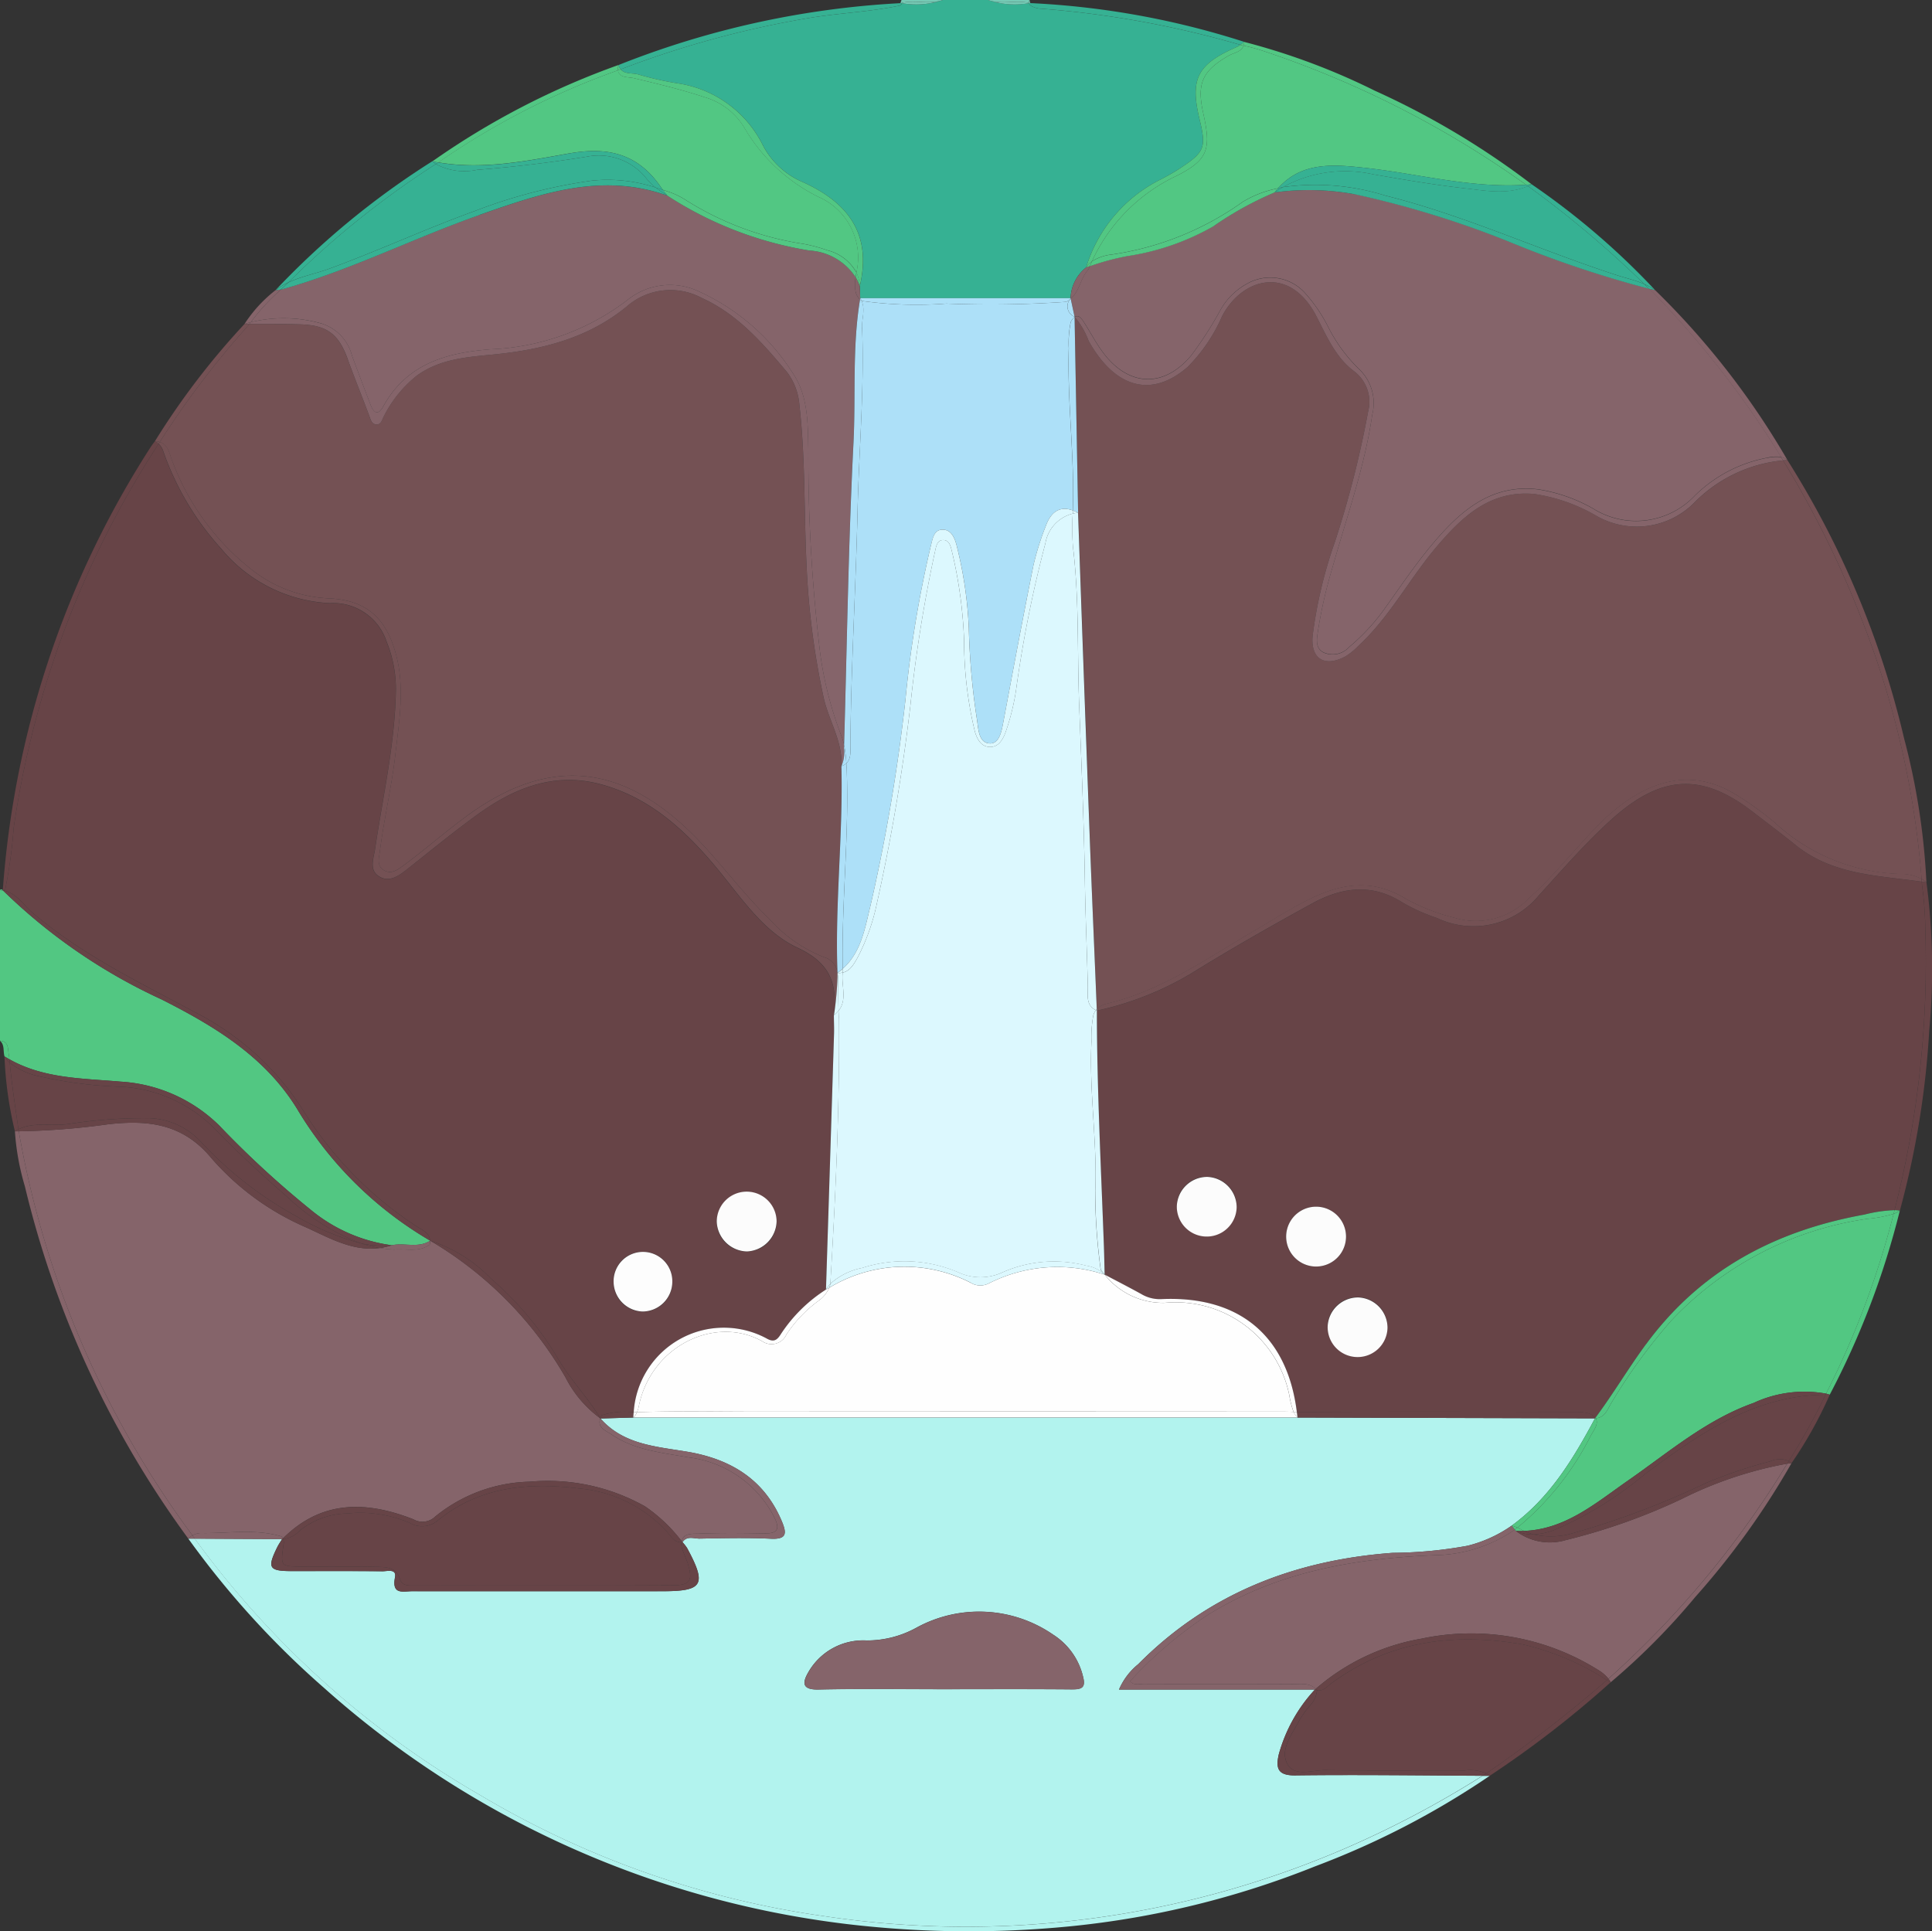 <svg id="Grupo_562318" data-name="Grupo 562318" xmlns="http://www.w3.org/2000/svg" xmlns:xlink="http://www.w3.org/1999/xlink" width="139.035" height="139" viewBox="0 0 139.035 139">
  <rect x="0" y="0" width="139.035" height="139" fill="#333333" stroke="none"/>
  <defs>
    <clipPath id="clip-path">
      <rect id="Rectángulo_41218" data-name="Rectángulo 41218" width="139.035" height="139" fill="none"/>
    </clipPath>
  </defs>
  <g id="Grupo_562319" data-name="Grupo 562319" transform="translate(0)" clip-path="url(#clip-path)">
    <path id="Trazado_194543" data-name="Trazado 194543" d="M151.6.227a.315.315,0,0,1-.115.167c-2.241.48-4.539.544-6.8.941A70.172,70.172,0,0,0,131.546,4.92c-.063.021-.125.046-.188.068.318.383.9.243,1.313.383a22.931,22.931,0,0,0,2.881.641,8.182,8.182,0,0,1,6.047,4.447,5.747,5.747,0,0,0,2.811,2.621c3.325,1.484,5.048,3.761,4.157,7.529q.016.426.032.852h15.139a2.928,2.928,0,0,1,1.115-2.209h0a10.517,10.517,0,0,1,5.427-6.365c.475-.25.945-.516,1.393-.812,1.708-1.129,1.833-1.465,1.354-3.449-.715-2.953-.185-3.991,2.66-5.238a1.437,1.437,0,0,0,.264-.159,70.506,70.506,0,0,0-14.314-2.6A1.606,1.606,0,0,1,160.863.4a.321.321,0,0,1-.123-.175A5.9,5.9,0,0,1,157.8,0h-3.257A5.893,5.893,0,0,1,151.6.227" transform="translate(-86.694)" fill="#36b193"/>
    <path id="Trazado_194544" data-name="Trazado 194544" d="M217.9.838a1.61,1.61,0,0,0,.772.225,70.458,70.458,0,0,1,14.314,2.6c.1-.07.189-.145.287-.211a59.252,59.252,0,0,0-15.4-2.793c-.032,0-.065,0-.1,0a.319.319,0,0,0,.123.175" transform="translate(-143.726 -0.436)" fill="#36b193"/>
    <path id="Trazado_194545" data-name="Trazado 194545" d="M131.236,5.356a70.173,70.173,0,0,1,13.137-3.585c2.258-.4,4.556-.46,6.8-.941a.316.316,0,0,0,.115-.167c-.033,0-.065,0-.1,0a63.974,63.974,0,0,0-20.3,4.456.848.848,0,0,0,.16.308c.063-.022.125-.046.188-.068" transform="translate(-86.384 -0.436)" fill="#36b193"/>
    <path id="Trazado_194546" data-name="Trazado 194546" d="M.648,200.281c.008.091.019.182.028.273,2.477,1.4,5.275,1.371,7.995,1.609a11.054,11.054,0,0,1,7.109,3.161,69.175,69.175,0,0,0,6.555,6.041,11.561,11.561,0,0,0,5.855,2.575c.909-.2,1.894.231,2.762-.325,0,0,0-.007,0-.011a26.984,26.984,0,0,1-9.443-9.268c-2.308-3.9-6.005-6.13-9.9-8.1A40.546,40.546,0,0,1,.221,188.41.285.285,0,0,1,0,188.361v10.855c.691.068.54.644.648,1.065" transform="translate(0 -124.315)" fill="#52c782"/>
    <path id="Trazado_194547" data-name="Trazado 194547" d="M.324,221.419h0c.116.073.234.139.352.206-.008-.091-.02-.182-.028-.273-.108-.421.043-1-.648-1.065.351.308.213.755.324,1.132" transform="translate(0 -145.385)" fill="#52c782"/>
    <path id="Trazado_194548" data-name="Trazado 194548" d="M.221,188.343.2,188.324h0a.131.131,0,0,0-.2-.029.284.284,0,0,0,.221.048" transform="translate(0 -124.248)" fill="#52c782"/>
    <path id="Trazado_194549" data-name="Trazado 194549" d="M193.74,0h-2.985a.313.313,0,0,1,.047.2c.969-.214,1.98.141,2.938-.2" transform="translate(-125.895)" fill="#75cab5"/>
    <path id="Trazado_194550" data-name="Trazado 194550" d="M190.692.206a.312.312,0,0,0-.047-.2q-.023.113-.057.224c.034-.009.069-.012.1-.02" transform="translate(-125.785 -0.001)" fill="#75cab5"/>
    <path id="Trazado_194551" data-name="Trazado 194551" d="M190.882.206a.167.167,0,0,1-.006.022A5.893,5.893,0,0,0,193.82,0c-.959.346-1.97-.01-2.938.2" transform="translate(-125.975 -0.001)" fill="#75cab5"/>
    <path id="Trazado_194552" data-name="Trazado 194552" d="M190.686.625c0-.007,0-.015.006-.022-.035.007-.069.01-.1.019h0c.033,0,.065,0,.1,0" transform="translate(-125.785 -0.398)" fill="#75cab5"/>
    <path id="Trazado_194553" data-name="Trazado 194553" d="M212.054.205A.322.322,0,0,1,212.1,0h-2.985c.96.346,1.971-.01,2.941.205" transform="translate(-138.011)" fill="#75cab5"/>
    <path id="Trazado_194554" data-name="Trazado 194554" d="M217.858.225Q217.824.115,217.8,0a.321.321,0,0,0-.044.205c.034.007.068.011.1.019" transform="translate(-143.713 -0.001)" fill="#75cab5"/>
    <path id="Trazado_194555" data-name="Trazado 194555" d="M212.058.227c0-.007,0-.014,0-.022-.969-.215-1.981.141-2.941-.205a5.891,5.891,0,0,0,2.945.227" transform="translate(-138.011)" fill="#75cab5"/>
    <path id="Trazado_194556" data-name="Trazado 194556" d="M217.766.626c.033,0,.065,0,.1,0-.034-.009-.068-.012-.1-.019a.217.217,0,0,0,0,.022" transform="translate(-143.719 -0.399)" fill="#75cab5"/>
    <path id="Trazado_194557" data-name="Trazado 194557" d="M120.459,325.809c-1.277.016-1.455-.476-1.222-1.514a11.234,11.234,0,0,1,2.6-4.665h-14.1a4.772,4.772,0,0,1,1.383-1.827c5.044-5.088,11.262-7.495,18.313-8.013a30.93,30.93,0,0,0,5.382-.509,9.561,9.561,0,0,0,3.184-1.45h0c2.739-2,4.433-4.807,5.993-7.72l-21.412-.059h-47.8l-2.361.069c1.668,1.887,4,2.012,6.252,2.392,3.106.524,5.547,1.983,6.812,5.033.354.855.335,1.283-.8,1.228-1.706-.081-3.418-.038-5.127-.009-.413.007-.909-.226-1.233.258a3.071,3.071,0,0,1,.33.421c1.426,2.637,1.156,3.108-1.775,3.108q-9,0-17.992,0c-.661,0-1.5.293-1.253-1,.125-.642-.553-.432-.9-.436-2.164-.022-4.329-.011-6.493-.012-1.687,0-1.822-.215-1.081-1.723.1-.2.229-.386.345-.579l-6.286-.034a66.229,66.229,0,0,0,20.535,18.454,66.452,66.452,0,0,0,24.77,8.717,68.83,68.83,0,0,0,37.4-4.841,71.985,71.985,0,0,0,9.972-5.264c-4.482-.023-8.965-.084-13.446-.029m-16.068-6.19c-3.112-.028-6.225-.012-9.337-.012-2.977,0-5.955-.045-8.931.022-1.226.028-1.161-.513-.723-1.263a4.549,4.549,0,0,1,4.192-2.267,7.37,7.37,0,0,0,3.541-.9,9.389,9.389,0,0,1,9.881.485,4.918,4.918,0,0,1,2.142,3.01c.2.758-.042.929-.764.922" transform="translate(-27.21 -198.028)" fill="#b2f3ee"/>
    <path id="Trazado_194558" data-name="Trazado 194558" d="M133,342.758a71.988,71.988,0,0,1-9.972,5.264,68.829,68.829,0,0,1-37.4,4.84,66.456,66.456,0,0,1-24.77-8.717,66.236,66.236,0,0,1-20.535-18.454l-.468,0a63.574,63.574,0,0,0,9.8,10.77,68.816,68.816,0,0,0,37.528,16.96,74.245,74.245,0,0,0,16.165.167,64.44,64.44,0,0,0,17.6-4.315,59.464,59.464,0,0,0,12.559-6.511l-.506,0" transform="translate(-26.303 -214.949)" fill="#b2f3ee"/>
    <path id="Trazado_194559" data-name="Trazado 194559" d="M279.332,167.944c-3.646-2.808-6.565-2.667-10.142.556-1.868,1.683-3.529,3.6-5.227,5.465a6.1,6.1,0,0,1-7.33,1.64,13.6,13.6,0,0,1-2.46-1.1c-2.209-1.427-4.4-1.122-6.524.045-2.957,1.623-5.894,3.291-8.76,5.069a22.525,22.525,0,0,1-6.747,2.65c.006,5.663.3,11.317.507,16.974.024.671.035,1.342.052,2.013l.016.017c.87.46,1.746.909,2.607,1.384a2.6,2.6,0,0,0,1.412.376c5.639-.272,9.117,2.625,9.8,8.134,6.716-.064,13.433-.03,20.15-.017a3.49,3.49,0,0,1,.8.09,1.111,1.111,0,0,1,.53.337c1.285-1.716,2.372-3.565,3.645-5.3,3.937-5.353,9.33-8.186,15.727-9.338a10.121,10.121,0,0,1,2.159-.316c.026-.109.056-.216.081-.325a71.837,71.837,0,0,0,2.131-19.924,23.488,23.488,0,0,0-.23-3.089c-.006-.1-.016-.2-.022-.3-3.154-.448-6.424-.478-9.091-2.648-1.009-.821-2.055-1.6-3.086-2.393m-39.315,30.577a2.219,2.219,0,0,1-2.119-2.184,2.153,2.153,0,0,1,4.306.069,2.219,2.219,0,0,1-2.187,2.115m5.751.024a2.153,2.153,0,0,1,4.307-.029,2.153,2.153,0,0,1-4.307.029m5.082,8.65a2.226,2.226,0,0,1-2.1-2.208,2.154,2.154,0,0,1,4.307.114,2.223,2.223,0,0,1-2.21,2.094" transform="translate(-153.209 -109.526)" fill="#674447"/>
    <path id="Trazado_194560" data-name="Trazado 194560" d="M402.963,186.936a23.546,23.546,0,0,1,.23,3.089,71.838,71.838,0,0,1-2.131,19.924c-.025.109-.055.216-.081.325a3.086,3.086,0,0,1,.38.035h0a62.91,62.91,0,0,0,2.116-12.976,47.64,47.64,0,0,0-.2-10.649c-.111-.017-.223-.032-.335-.048.007.1.016.2.022.3" transform="translate(-264.64 -123.176)" fill="#674447"/>
    <path id="Trazado_194561" data-name="Trazado 194561" d="M295.932,299.286h0l.026-.036a1.109,1.109,0,0,0-.53-.337,3.492,3.492,0,0,0-.8-.09c-6.717-.013-13.434-.046-20.15.017.016.129.032.256.045.388l21.412.059" transform="translate(-181.148 -197.204)" fill="#674447"/>
    <path id="Trazado_194562" data-name="Trazado 194562" d="M264.934,76.5a12.422,12.422,0,0,0-4.431-1.544c-3.141-.272-5.13,1.594-6.954,3.726-1.985,2.32-3.4,5.089-5.671,7.189a4.985,4.985,0,0,1-.935.767c-1.479.807-2.512.215-2.383-1.432a32.681,32.681,0,0,1,1.608-6.8,71.963,71.963,0,0,0,2.392-9.39,2.751,2.751,0,0,0-1.008-2.889c-1.356-1.013-1.992-2.564-2.728-3.983-1.924-3.705-5.334-2.732-6.767.006a11.972,11.972,0,0,1-2.484,3.667c-2.6,2.259-5.22,1.526-7.126-1.872a5.787,5.787,0,0,0-1-1.722l-.013.01.254,14.09h0q.422,11.77.847,23.54c.151,4.062.329,8.122.5,12.183a1.381,1.381,0,0,1,.725-.4c4.008-.941,7.3-3.325,10.768-5.342,1.329-.772,2.618-1.611,4.01-2.276,2.257-1.078,4.465-1.327,6.72.066a14.762,14.762,0,0,0,3.529,1.377,5.292,5.292,0,0,0,5.356-1.421c1.83-1.626,3.312-3.584,5.041-5.308a14,14,0,0,1,1.958-1.671c2.629-1.8,5.316-2.15,8.1-.332a21.725,21.725,0,0,1,2.628,1.918,13.844,13.844,0,0,0,8.975,3.654,3.256,3.256,0,0,1,1.546.358,64.689,64.689,0,0,0-4.311-18.679,71.22,71.22,0,0,0-5.483-11.156c-.057-.1-.118-.191-.176-.288a10.319,10.319,0,0,0-6.3,2.951,5.83,5.83,0,0,1-7.183,1.007" transform="translate(-150.102 -39.406)" fill="#745154"/>
    <path id="Trazado_194563" data-name="Trazado 194563" d="M377.553,97.683a71.25,71.25,0,0,1,5.483,11.156,64.7,64.7,0,0,1,4.31,18.679,1.945,1.945,0,0,1,.35.254,49.714,49.714,0,0,0-1.609-10.37,65.4,65.4,0,0,0-8.4-20.029c-.106,0-.21.014-.315.021.057.1.119.191.176.288" transform="translate(-249.062 -64.265)" fill="#745154"/>
    <path id="Trazado_194564" data-name="Trazado 194564" d="M280.963,168.172a21.7,21.7,0,0,0-2.628-1.918c-2.786-1.818-5.472-1.468-8.1.332a14.008,14.008,0,0,0-1.958,1.671c-1.729,1.723-3.211,3.681-5.041,5.308a5.292,5.292,0,0,1-5.356,1.421,14.773,14.773,0,0,1-3.529-1.377c-2.255-1.393-4.462-1.143-6.72-.066-1.392.664-2.681,1.5-4.01,2.276-3.471,2.017-6.761,4.4-10.768,5.342a1.385,1.385,0,0,0-.725.4c0,.036,0,.072,0,.109a22.529,22.529,0,0,0,6.747-2.65c2.866-1.778,5.8-3.446,8.76-5.069,2.126-1.167,4.314-1.471,6.524-.045a13.6,13.6,0,0,0,2.46,1.1,6.1,6.1,0,0,0,7.33-1.639c1.7-1.863,3.36-3.782,5.227-5.465,3.577-3.223,6.5-3.364,10.142-.556,1.031.794,2.076,1.571,3.086,2.393,2.667,2.17,5.937,2.2,9.091,2.648,0-.069-.011-.138-.016-.206a3.254,3.254,0,0,0-1.546-.358,13.845,13.845,0,0,1-8.975-3.654" transform="translate(-153.2 -108.931)" fill="#745154"/>
    <path id="Trazado_194565" data-name="Trazado 194565" d="M406.713,186.234c.112.016.223.031.335.048a1.963,1.963,0,0,0-.35-.254c.005.069.011.137.016.206" transform="translate(-268.413 -122.775)" fill="#745154"/>
    <path id="Trazado_194566" data-name="Trazado 194566" d="M31.015,246.782a8.935,8.935,0,0,1-1.054-.114c-1.928.265-3.611-.711-5.3-1.482a18.977,18.977,0,0,1-6.825-4.989c-2.074-2.513-4.619-2.753-7.422-2.435a52.538,52.538,0,0,1-6.436.506,68.474,68.474,0,0,0,12.5,29.087,1.292,1.292,0,0,1,.667-.171c1.908.033,3.832-.323,5.717.236a.442.442,0,0,1,.131.146c2.778-2.774,6-2.7,9.387-1.372A1.311,1.311,0,0,0,33.942,266a11.116,11.116,0,0,1,6.8-2.512,14.292,14.292,0,0,1,8.294,1.769,11.321,11.321,0,0,1,2.648,2.515c.145-.606.761-.527,1.239-.546,1.576-.061,3.155-.044,4.732-.015.966.018,1.088-.368.7-1.146a7.992,7.992,0,0,0-6.17-4.327c-1.907-.341-3.863-.511-5.526-1.635-.414-.28-1.084-.5-.831-1.174a8.327,8.327,0,0,1-2.5-2.938,27.113,27.113,0,0,0-9.74-9.85h0l-.008,0a1.082,1.082,0,0,1-.025.279c-.783.579-1.687.281-2.539.358" transform="translate(-2.627 -156.846)" fill="#85646a"/>
    <path id="Trazado_194567" data-name="Trazado 194567" d="M3.436,239.464c-.094,0-.187,0-.28,0a17.876,17.876,0,0,0,.715,3.951,70.618,70.618,0,0,0,11.763,25.367,1.2,1.2,0,0,1,.3-.23,68.474,68.474,0,0,1-12.5-29.087" transform="translate(-2.083 -158.041)" fill="#85646a"/>
    <path id="Trazado_194568" data-name="Trazado 194568" d="M81.443,263.269c.852-.077,1.756.221,2.539-.358a1.082,1.082,0,0,0,.025-.279c-.867.556-1.852.122-2.762.325a4.878,4.878,0,0,1-.856.2,8.945,8.945,0,0,0,1.054.114" transform="translate(-53.055 -173.332)" fill="#85646a"/>
    <path id="Trazado_194569" data-name="Trazado 194569" d="M132.863,309.139c.324-.485.821-.252,1.234-.258,1.709-.029,3.421-.072,5.127.009,1.134.054,1.153-.374.8-1.228-1.265-3.051-3.706-4.509-6.812-5.033-2.252-.38-4.584-.505-6.252-2.392l-.013-.009c-.253.672.417.894.831,1.174,1.663,1.124,3.619,1.294,5.526,1.635a7.992,7.992,0,0,1,6.17,4.327c.39.779.268,1.164-.7,1.146-1.577-.029-3.156-.046-4.732.015-.479.019-1.095-.06-1.239.546Z" transform="translate(-83.745 -198.144)" fill="#85646a"/>
    <path id="Trazado_194570" data-name="Trazado 194570" d="M47.245,324.732a.438.438,0,0,0-.131-.146c-1.885-.559-3.81-.2-5.717-.236a1.293,1.293,0,0,0-.667.171l.032.045c.045.064.092.125.138.188l6.286.034c.019-.02.039-.036.059-.056" transform="translate(-26.881 -214.012)" fill="#85646a"/>
    <path id="Trazado_194571" data-name="Trazado 194571" d="M40.322,325.244c-.045-.063-.093-.125-.138-.188l-.032-.045a1.2,1.2,0,0,0-.3.23h0l.468,0" transform="translate(-26.303 -214.501)" fill="#85646a"/>
    <path id="Trazado_194572" data-name="Trazado 194572" d="M247.033,40.535a18.374,18.374,0,0,0-5.747-.128,24.412,24.412,0,0,0-4.355,2.4,17.809,17.809,0,0,1-6.223,2.172,18.185,18.185,0,0,0-2.713.728c-.033.079-.069.156-.1.236-.572.605-.637,1.558-1.278,2.118l.278,1.287.013.013c.3-.212.545.206.734.5.459.724.852,1.486,1.381,2.168,1.84,2.374,4.341,2.419,6.268.1a26.561,26.561,0,0,0,2.054-3.185,4.884,4.884,0,0,1,1.98-1.984,3.369,3.369,0,0,1,4.187.72,11.025,11.025,0,0,1,1.663,2.463,11.373,11.373,0,0,0,2.247,3.028,3.38,3.38,0,0,1,.891,3.243c-.546,3.777-1.84,7.354-2.864,11a34.181,34.181,0,0,0-1.029,4.486c-.079.563-.254,1.254.37,1.6a1.6,1.6,0,0,0,1.87-.385,14.973,14.973,0,0,0,2.487-2.668c1.232-1.728,2.419-3.5,3.81-5.1,1.923-2.219,4.107-3.97,7.33-3.571a11.6,11.6,0,0,1,3.942,1.39,5.818,5.818,0,0,0,7.318-.96,10.067,10.067,0,0,1,5.22-2.711,2.686,2.686,0,0,1,.971-.052,68.063,68.063,0,0,0-9.191-11.817c-.1-.1-.2-.2-.306-.3a77.975,77.975,0,0,1-10.154-3.418,69.523,69.523,0,0,0-11.051-3.39" transform="translate(-149.562 -26.558)" fill="#85646a"/>
    <path id="Trazado_194573" data-name="Trazado 194573" d="M349.335,61.425a68.08,68.08,0,0,1,9.191,11.817,1.077,1.077,0,0,1,.456.209,56.927,56.927,0,0,0-9.52-12.228c-.146-.028-.289-.066-.434-.1.1.1.2.2.306.3" transform="translate(-230.353 -40.342)" fill="#85646a"/>
    <path id="Trazado_194574" data-name="Trazado 194574" d="M226.6,58.683c.642-.559.707-1.512,1.279-2.118.032-.08.067-.157.1-.236-.091.034-.183.063-.274.1h0a2.929,2.929,0,0,0-1.115,2.209l.01.045" transform="translate(-149.543 -37.177)" fill="#85646a"/>
    <path id="Trazado_194575" data-name="Trazado 194575" d="M277.329,71.737a10.067,10.067,0,0,0-5.22,2.711,5.818,5.818,0,0,1-7.318.96,11.6,11.6,0,0,0-3.943-1.39c-3.224-.4-5.407,1.352-7.33,3.571-1.391,1.6-2.577,3.372-3.81,5.1a14.973,14.973,0,0,1-2.487,2.668,1.6,1.6,0,0,1-1.87.385c-.624-.35-.448-1.041-.37-1.6a34.115,34.115,0,0,1,1.029-4.487c1.023-3.649,2.317-7.227,2.864-11a3.38,3.38,0,0,0-.891-3.243,11.367,11.367,0,0,1-2.246-3.028,11.025,11.025,0,0,0-1.663-2.463,3.369,3.369,0,0,0-4.187-.72,4.882,4.882,0,0,0-1.98,1.984,26.561,26.561,0,0,1-2.054,3.185c-1.927,2.321-4.428,2.276-6.268-.1-.529-.682-.922-1.445-1.381-2.168-.189-.3-.431-.717-.734-.5a5.8,5.8,0,0,1,1,1.723c1.905,3.4,4.524,4.132,7.126,1.872a11.972,11.972,0,0,0,2.484-3.667c1.432-2.738,4.843-3.711,6.767-.006.736,1.418,1.372,2.97,2.728,3.983a2.751,2.751,0,0,1,1.008,2.89,71.991,71.991,0,0,1-2.392,9.39,32.654,32.654,0,0,0-1.608,6.8c-.13,1.647.9,2.239,2.383,1.432a4.962,4.962,0,0,0,.935-.767c2.266-2.1,3.686-4.869,5.671-7.189,1.824-2.132,3.813-4,6.954-3.726a12.422,12.422,0,0,1,4.431,1.544,5.829,5.829,0,0,0,7.183-1.007,10.319,10.319,0,0,1,6.3-2.951c-.046-.078-.095-.153-.141-.231a2.694,2.694,0,0,0-.971.052" transform="translate(-150.126 -38.785)" fill="#85646a"/>
    <path id="Trazado_194576" data-name="Trazado 194576" d="M377.1,96.989c.1-.008.209-.017.315-.021a1.077,1.077,0,0,0-.456-.209c.047.077.095.153.141.231" transform="translate(-248.787 -63.859)" fill="#85646a"/>
    <path id="Trazado_194577" data-name="Trazado 194577" d="M270.5,315.33a4.027,4.027,0,0,1-3.561-.668l-.079-.1c-.061.045-.12.09-.182.134a10.406,10.406,0,0,1-5.482,1.71c-5.792.227-11.394,1.164-16.448,4.311a29.605,29.605,0,0,0-5.58,4.765c.289.329.662.189.978.19,3.569.011,7.139,0,10.708.015.576,0,1.2-.118,1.683.34a15.628,15.628,0,0,1,7.611-3.612,17.206,17.206,0,0,1,12.657,2.219,2.857,2.857,0,0,1,.795.664,68.321,68.321,0,0,0,12.861-15.478,28.168,28.168,0,0,0-7.592,2.542,43.868,43.868,0,0,1-8.369,2.966" transform="translate(-157.85 -204.477)" fill="#85646a"/>
    <path id="Trazado_194578" data-name="Trazado 194578" d="M340.436,325.228a1.406,1.406,0,0,1,.156.256,48.882,48.882,0,0,0,6.085-6.135,56.608,56.608,0,0,0,6.931-9.636h0c-.1.01-.207.024-.31.037a68.331,68.331,0,0,1-12.861,15.478" transform="translate(-224.682 -204.405)" fill="#85646a"/>
    <path id="Trazado_194579" data-name="Trazado 194579" d="M265.1,322.931h0a9.565,9.565,0,0,1-3.184,1.45,30.973,30.973,0,0,1-5.382.509c-7.051.518-13.269,2.925-18.313,8.013a4.779,4.779,0,0,0-1.382,1.827h14.1c.02-.017.041-.033.062-.05-.479-.458-1.107-.337-1.683-.34-3.569-.018-7.139,0-10.708-.016-.315,0-.689.139-.977-.19a29.581,29.581,0,0,1,5.58-4.765c5.053-3.148,10.655-4.084,16.447-4.311a10.408,10.408,0,0,0,5.482-1.71c.062-.044.121-.09.182-.134l-.226-.283h0" transform="translate(-156.305 -213.129)" fill="#85646a"/>
    <path id="Trazado_194580" data-name="Trazado 194580" d="M332.233,264.633a40.423,40.423,0,0,0-4.289,5.89c-.288.457-.451,1.086-1.149,1.133.249.38-.127.853-.343,1.238a20.526,20.526,0,0,1-5.282,6.632,1.393,1.393,0,0,1,.17.085c.1.058.2.105.307.153,2.986-.115,5.177-2.024,7.482-3.628,2.911-2.025,5.626-4.373,9.027-5.58a8.687,8.687,0,0,1,5.225-.673l.027-.058a63.1,63.1,0,0,0,4.832-12.879,9.158,9.158,0,0,1-1.881.354,24.074,24.074,0,0,0-14.126,7.333" transform="translate(-211.966 -169.58)" fill="#52c782"/>
    <path id="Trazado_194581" data-name="Trazado 194581" d="M386.521,269.372c-.008.02-.018.039-.027.059.087.023.174.046.261.074h0a58.778,58.778,0,0,0,5.043-13.245,2.263,2.263,0,0,1-.448.234,63.085,63.085,0,0,1-4.832,12.879" transform="translate(-255.079 -169.126)" fill="#52c782"/>
    <path id="Trazado_194582" data-name="Trazado 194582" d="M325.947,300.214c-1.561,2.913-3.255,5.722-5.994,7.72.139.045.28.086.414.144a20.523,20.523,0,0,0,5.282-6.632c.216-.385.592-.858.343-1.238-.016,0-.029.006-.045.007Z" transform="translate(-211.163 -198.131)" fill="#52c782"/>
    <path id="Trazado_194583" data-name="Trazado 194583" d="M341.3,265.8c-1.273,1.73-2.36,3.579-3.645,5.3.007.01.013.02.019.03.7-.047.861-.676,1.149-1.133a40.372,40.372,0,0,1,4.289-5.89,24.071,24.071,0,0,1,14.126-7.333,9.109,9.109,0,0,0,1.881-.354c.022-.09.046-.179.067-.269a10.1,10.1,0,0,0-2.159.316c-6.4,1.152-11.79,3.985-15.727,9.338" transform="translate(-222.847 -169.052)" fill="#52c782"/>
    <path id="Trazado_194584" data-name="Trazado 194584" d="M400.85,256.153c-.021.09-.045.18-.067.269a2.265,2.265,0,0,0,.447-.234h0a3.089,3.089,0,0,0-.38-.035" transform="translate(-264.509 -169.056)" fill="#52c782"/>
    <path id="Trazado_194585" data-name="Trazado 194585" d="M337.58,300.155h0c.017,0,.029-.005.045-.006-.007-.01-.012-.02-.019-.03l-.026.036" transform="translate(-222.797 -198.073)" fill="#52c782"/>
    <path id="Trazado_194586" data-name="Trazado 194586" d="M320.695,323.593c.2.008.394.007.587,0-.1-.048-.205-.095-.307-.153a1.391,1.391,0,0,0-.17-.085c-.062.047-.125.093-.188.139l.079.1" transform="translate(-211.601 -213.409)" fill="#52c782"/>
    <path id="Trazado_194587" data-name="Trazado 194587" d="M319.952,322.931l.225.283c.063-.046.126-.092.189-.139-.134-.057-.275-.1-.414-.144h0" transform="translate(-211.162 -213.129)" fill="#52c782"/>
    <path id="Trazado_194588" data-name="Trazado 194588" d="M240.95,10.385c-1.894,1.091-2.3,1.99-1.826,4.133.577,2.586.374,3.358-1.932,4.52a12.61,12.61,0,0,0-6.073,6.138,3.41,3.41,0,0,1,1.441-.488,21.5,21.5,0,0,0,9.409-3.79,7.672,7.672,0,0,1,2.372-.938c.057-.015.115-.025.172-.039,1.7-1.912,3.978-1.716,6.254-1.465,3.862.425,7.659,1.485,11.589,1.217A71.127,71.127,0,0,0,243.285,9.99a12.859,12.859,0,0,0-1.258-.33c-.163.465-.708.511-1.078.725" transform="translate(-152.535 -6.375)" fill="#52c783"/>
    <path id="Trazado_194589" data-name="Trazado 194589" d="M264.457,9.472a71.125,71.125,0,0,1,19.072,9.682c.136-.009.272-.016.408-.029a57.987,57.987,0,0,0-11.29-6.739,48.22,48.22,0,0,0-9.4-3.512.877.877,0,0,1-.05.267,12.951,12.951,0,0,1,1.257.33" transform="translate(-173.707 -5.857)" fill="#52c783"/>
    <path id="Trazado_194590" data-name="Trazado 194590" d="M230.292,25.068a12.608,12.608,0,0,1,6.073-6.138c2.306-1.163,2.509-1.934,1.932-4.52-.478-2.143-.068-3.041,1.825-4.133.371-.214.914-.259,1.078-.725l-.187-.043-.049-.013a1.453,1.453,0,0,1-.264.158c-2.845,1.248-3.375,2.285-2.66,5.238.48,1.984.354,2.32-1.353,3.449-.448.3-.918.562-1.393.812a10.518,10.518,0,0,0-5.427,6.365,1.628,1.628,0,0,1,.426-.452" transform="translate(-151.707 -6.267)" fill="#52c783"/>
    <path id="Trazado_194591" data-name="Trazado 194591" d="M262.553,9.1l.187.043a.877.877,0,0,0,.05-.267c-.1.066-.191.142-.287.211l.049.013" transform="translate(-173.248 -5.857)" fill="#52c783"/>
    <path id="Trazado_194592" data-name="Trazado 194592" d="M239.609,42.546a24.376,24.376,0,0,1,4.355-2.4c.083-.108.169-.206.256-.3-.057.013-.115.024-.172.038a7.68,7.68,0,0,0-2.372.938,21.5,21.5,0,0,1-9.409,3.79,3.416,3.416,0,0,0-1.442.488c-.053.116-.1.235-.152.353a18.154,18.154,0,0,1,2.713-.728,17.8,17.8,0,0,0,6.224-2.172" transform="translate(-152.239 -26.293)" fill="#52c783"/>
    <path id="Trazado_194593" data-name="Trazado 194593" d="M230.141,55.645c.05-.118.1-.237.152-.353a1.632,1.632,0,0,0-.426.452h0c.09-.036.183-.065.274-.1" transform="translate(-151.708 -36.492)" fill="#52c783"/>
    <path id="Trazado_194594" data-name="Trazado 194594" d="M275.284,350.186c-.308.227-.583.588-1.025.489a1.9,1.9,0,0,1-.571,1.179,7.851,7.851,0,0,0-.7.992c-.516.991-1.415,2.074-.873,3.125.5.977,1.812.445,2.757.459,3.337.051,6.675.012,10.012.027a2.959,2.959,0,0,1,1.56.206,97.131,97.131,0,0,0,8.676-6.711,19.042,19.042,0,0,0-5.993-2.558c-4.98-.885-9.658-.287-13.839,2.791" transform="translate(-179.478 -229.029)" fill="#674447"/>
    <path id="Trazado_194595" data-name="Trazado 194595" d="M314.58,362.354a1.325,1.325,0,0,1,.238.177,74.571,74.571,0,0,0,8.709-6.734l-.272-.154a97.074,97.074,0,0,1-8.676,6.711" transform="translate(-207.617 -234.718)" fill="#674447"/>
    <path id="Trazado_194596" data-name="Trazado 194596" d="M283.859,363.461c-3.337-.015-6.675.025-10.012-.027-.945-.015-2.252.518-2.757-.459-.543-1.051.357-2.134.872-3.125a7.875,7.875,0,0,1,.7-.993,1.9,1.9,0,0,0,.571-1.179.8.8,0,0,1-.151-.046,11.239,11.239,0,0,0-2.6,4.666c-.233,1.037-.056,1.53,1.222,1.514,4.481-.056,8.964.006,13.446.029.064-.04.129-.079.193-.12l.075-.053a2.955,2.955,0,0,0-1.56-.206" transform="translate(-178.456 -236.031)" fill="#674447"/>
    <path id="Trazado_194597" data-name="Trazado 194597" d="M313.984,375.433l-.193.12.506,0h0a1.321,1.321,0,0,0-.238-.176l-.075.053" transform="translate(-207.096 -247.744)" fill="#674447"/>
    <path id="Trazado_194598" data-name="Trazado 194598" d="M298.758,348.439A17.206,17.206,0,0,0,286.1,346.22a15.628,15.628,0,0,0-7.611,3.612,1.148,1.148,0,0,1,.09.085s0,.007,0,.011c.441.1.717-.263,1.025-.49,4.182-3.078,8.859-3.676,13.839-2.791a19.059,19.059,0,0,1,5.993,2.558l.07-.061.046-.041a2.854,2.854,0,0,0-.8-.664" transform="translate(-183.799 -228.28)" fill="#674447"/>
    <path id="Trazado_194599" data-name="Trazado 194599" d="M340.164,355.383l-.07.061.272.154a1.384,1.384,0,0,0-.156-.256l-.046.041" transform="translate(-224.456 -234.519)" fill="#674447"/>
    <path id="Trazado_194600" data-name="Trazado 194600" d="M278.46,357.582s0-.007,0-.011a1.219,1.219,0,0,0-.09-.085c-.02.017-.041.032-.062.05a.8.8,0,0,0,.151.046" transform="translate(-183.679 -235.934)" fill="#674447"/>
    <path id="Trazado_194601" data-name="Trazado 194601" d="M326.066,304.968a4.677,4.677,0,0,1-1.477.315,5.524,5.524,0,0,0,2.675-.046,59.692,59.692,0,0,0,9.744-3.659,33.947,33.947,0,0,1,4.613-1.556,1.647,1.647,0,0,1,1.335-.02,49.168,49.168,0,0,0,2.645-4.772c-5.133.032-9.083,2.8-12.988,5.7a26.363,26.363,0,0,1-6.546,4.036" transform="translate(-214.223 -194.847)" fill="#674447"/>
    <path id="Trazado_194602" data-name="Trazado 194602" d="M378.606,299.991a1.059,1.059,0,0,1,.192.152h0a29.647,29.647,0,0,0,2.752-4.93h0c-.1,0-.2.005-.3.006a49.2,49.2,0,0,1-2.645,4.772" transform="translate(-249.873 -194.835)" fill="#674447"/>
    <path id="Trazado_194603" data-name="Trazado 194603" d="M339.151,309.014a33.944,33.944,0,0,0-4.613,1.556,59.77,59.77,0,0,1-9.744,3.659,5.533,5.533,0,0,1-2.675.046,2.861,2.861,0,0,1-1.272-.252,4.027,4.027,0,0,0,3.561.668,43.869,43.869,0,0,0,8.369-2.966,28.167,28.167,0,0,1,7.592-2.542l.095-.151.023-.038a1.645,1.645,0,0,0-1.335.02" transform="translate(-211.754 -203.839)" fill="#674447"/>
    <path id="Trazado_194604" data-name="Trazado 194604" d="M378.354,309.3l-.095.151c.1-.013.206-.027.31-.037a1.073,1.073,0,0,0-.192-.152l-.023.039" transform="translate(-249.644 -204.109)" fill="#674447"/>
    <path id="Trazado_194605" data-name="Trazado 194605" d="M339.083,295.31c-3.4,1.207-6.116,3.554-9.027,5.58-2.3,1.6-4.5,3.513-7.482,3.628a4.053,4.053,0,0,0,.685.252,4.677,4.677,0,0,0,1.477-.315,26.372,26.372,0,0,0,6.546-4.036c3.906-2.9,7.856-5.67,12.988-5.7.012-.027.025-.053.037-.08a8.684,8.684,0,0,0-5.225.673" transform="translate(-212.892 -194.334)" fill="#674447"/>
    <path id="Trazado_194606" data-name="Trazado 194606" d="M386.385,295.076c.1,0,.2-.007.3-.006-.087-.028-.174-.051-.261-.074-.012.027-.025.053-.037.08" transform="translate(-255.007 -194.692)" fill="#674447"/>
    <path id="Trazado_194607" data-name="Trazado 194607" d="M322.12,324.306a4.051,4.051,0,0,1-.686-.252c-.192.007-.387.008-.586,0a2.857,2.857,0,0,0,1.272.252" transform="translate(-211.754 -213.87)" fill="#674447"/>
    <path id="Trazado_194608" data-name="Trazado 194608" d="M284.559,37.516c-2.188-.249-4.368-.621-6.54-1a9.275,9.275,0,0,0-6.5.921,16.835,16.835,0,0,1,7.373.608c5.713,1.426,11.066,3.916,16.651,5.725.66.214,1.346.367,1.984.644a75.892,75.892,0,0,0-8.328-7.022l-.044-.031c-1.5.641-3.076.326-4.6.152" transform="translate(-179.2 -23.97)" fill="#36b193"/>
    <path id="Trazado_194609" data-name="Trazado 194609" d="M323.435,39.18a75.858,75.858,0,0,1,8.328,7.022,4.1,4.1,0,0,1,.779.433h0a53.649,53.649,0,0,0-8.88-7.612h0c-.09.046-.18.087-.271.126l.043.031" transform="translate(-213.433 -25.755)" fill="#36b193"/>
    <path id="Trazado_194610" data-name="Trazado 194610" d="M277.734,39.836a16.835,16.835,0,0,0-7.373-.608c-.2.117-.4.241-.6.379a18.363,18.363,0,0,1,5.747.128,69.524,69.524,0,0,1,11.051,3.39,77.974,77.974,0,0,0,10.154,3.418l-.345-.337c-.638-.277-1.324-.43-1.984-.644-5.585-1.809-10.938-4.3-16.651-5.725" transform="translate(-178.039 -25.758)" fill="#36b193"/>
    <path id="Trazado_194611" data-name="Trazado 194611" d="M348.013,60.135c.115.112.231.224.345.337.145.031.288.068.434.1h0a4.14,4.14,0,0,0-.779-.433" transform="translate(-229.682 -39.688)" fill="#36b193"/>
    <path id="Trazado_194612" data-name="Trazado 194612" d="M276.768,35.226c-2.276-.251-4.555-.447-6.254,1.465.115-.027.229-.054.343-.076a9.277,9.277,0,0,1,6.5-.921c2.172.376,4.351.748,6.54,1,1.525.173,3.1.488,4.6-.152l-.137-.1c-3.93.268-7.727-.792-11.589-1.217" transform="translate(-178.534 -23.145)" fill="#36b193"/>
    <path id="Trazado_194613" data-name="Trazado 194613" d="M323.126,39.149c.09-.039.181-.08.271-.126-.136.013-.272.019-.408.029l.137.1" transform="translate(-213.167 -25.754)" fill="#36b193"/>
    <path id="Trazado_194614" data-name="Trazado 194614" d="M270.361,39.615c-.114.022-.229.05-.343.076-.086.1-.172.195-.255.3.2-.138.4-.262.6-.379" transform="translate(-178.039 -26.145)" fill="#36b193"/>
    <path id="Trazado_194615" data-name="Trazado 194615" d="M6.256,229.364a35.957,35.957,0,0,1,5.524-.424,5.271,5.271,0,0,1,3.989,1.655,27.386,27.386,0,0,0,6.906,5.4,18.81,18.81,0,0,0,4.679,1.959A15.961,15.961,0,0,1,22,234.578c-1.809-1.569-3.567-3.2-5.234-4.922a10.229,10.229,0,0,0-6.658-2.974,30.594,30.594,0,0,1-5.9-.75,5.041,5.041,0,0,1-2.147-.98c.156,1.6.4,3.188.623,4.778l0,.014c1.125-.561,2.387-.2,3.569-.379" transform="translate(-1.36 -148.464)" fill="#674447"/>
    <path id="Trazado_194616" data-name="Trazado 194616" d="M1.951,228.849c-.227-1.59-.467-3.179-.623-4.778a2.31,2.31,0,0,1-.377-.454,27.335,27.335,0,0,0,.75,5.388,2.612,2.612,0,0,1,.253-.143s0-.009,0-.014" transform="translate(-0.628 -147.583)" fill="#674447"/>
    <path id="Trazado_194617" data-name="Trazado 194617" d="M4.159,225.449a30.594,30.594,0,0,0,5.9.75,10.229,10.229,0,0,1,6.658,2.974c1.666,1.726,3.425,3.353,5.234,4.922a15.96,15.96,0,0,0,5.349,3.377,7.321,7.321,0,0,0,2.2.133,11.56,11.56,0,0,1-5.855-2.575,69.216,69.216,0,0,1-6.555-6.041,11.054,11.054,0,0,0-7.109-3.161c-2.719-.237-5.517-.21-7.995-1.609.008.083.017.165.025.248a5.041,5.041,0,0,0,2.147.98" transform="translate(-1.311 -147.982)" fill="#674447"/>
    <path id="Trazado_194618" data-name="Trazado 194618" d="M1.3,223.822c-.118-.067-.236-.133-.352-.206a2.3,2.3,0,0,0,.377.454c-.008-.083-.018-.165-.025-.248" transform="translate(-0.628 -147.583)" fill="#674447"/>
    <path id="Trazado_194619" data-name="Trazado 194619" d="M17.786,239.558a18.974,18.974,0,0,0,6.825,4.989c1.687.772,3.37,1.747,5.3,1.482a9.052,9.052,0,0,1-1.34-.331,18.809,18.809,0,0,1-4.679-1.959,27.382,27.382,0,0,1-6.906-5.4,5.271,5.271,0,0,0-3.989-1.655,36.044,36.044,0,0,0-5.525.424c-1.182.182-2.444-.182-3.569.379.008.048.018.1.027.143a52.538,52.538,0,0,0,6.436-.506c2.8-.318,5.347-.078,7.422,2.435" transform="translate(-2.575 -156.206)" fill="#674447"/>
    <path id="Trazado_194620" data-name="Trazado 194620" d="M3.409,239.044a2.694,2.694,0,0,0-.253.142c.094,0,.187,0,.28,0-.009-.048-.019-.1-.027-.144" transform="translate(-2.083 -157.765)" fill="#674447"/>
    <path id="Trazado_194621" data-name="Trazado 194621" d="M76.447,263.2a9.1,9.1,0,0,0,1.34.331,4.875,4.875,0,0,0,.856-.2,7.319,7.319,0,0,1-2.2-.133" transform="translate(-50.454 -173.705)" fill="#674447"/>
    <path id="Trazado_194622" data-name="Trazado 194622" d="M31.43,151.295a10.531,10.531,0,0,1,4.378,2.736,23.3,23.3,0,0,1,4.836,5.783c.888,1.509,2.13,2.764,3.03,4.262a1.38,1.38,0,0,1,.1-.216,5.525,5.525,0,0,1,2.3-.218,6.5,6.5,0,0,1,9.54-5.321c.526.3.765.158,1.054-.306a10.87,10.87,0,0,1,3.244-3.2q.291-9.2.58-18.4c.014-.449-.007-.9-.011-1.35h0c.239-2.218-.214-3.724-2.623-4.847-2.588-1.207-4.213-3.862-6.081-6.054-2.2-2.578-4.658-4.771-8.016-5.693-3.39-.931-6.3.24-8.983,2.195-1.705,1.244-3.343,2.581-5,3.894-.629.5-1.334,1-2.071.5-.7-.475-.346-1.3-.241-2,.565-3.812,1.44-7.585,1.49-11.462a9.124,9.124,0,0,0-.674-3.421,4.04,4.04,0,0,0-4.072-2.757,10.8,10.8,0,0,1-7.831-3.928,20.37,20.37,0,0,1-4.17-7.024,1.284,1.284,0,0,0-.328-.52l-.105.162A68.633,68.633,0,0,0,1.453,121.6a35.087,35.087,0,0,1-.6,4.394.314.314,0,0,1-.139.092c.948.188,1.423,1.029,2.079,1.59,3.509,3,7.632,4.983,11.646,7.144a19.956,19.956,0,0,1,7.776,6.977,26.8,26.8,0,0,0,8.252,8.476c.392.254.922.465.954,1.014l.01.006h0m22.761-3.512a2.191,2.191,0,0,1,2.167,2.125,2.153,2.153,0,0,1-4.307.024,2.179,2.179,0,0,1,2.14-2.149M46.7,152.1a2.087,2.087,0,0,1,2.151,2.125,2.112,2.112,0,1,1-4.223.076,2.082,2.082,0,0,1,2.072-2.2" transform="translate(-0.471 -62)" fill="#674447"/>
    <path id="Trazado_194623" data-name="Trazado 194623" d="M.772,125.637a35.1,35.1,0,0,0,.6-4.394A68.631,68.631,0,0,1,11.7,93.746c.034-.054.07-.108.105-.162a.965.965,0,0,0-.267-.184c-.105.145-.219.285-.315.436A67.8,67.8,0,0,0,.592,125.717h0c.014,0,.026.009.04.011a.313.313,0,0,0,.139-.092" transform="translate(-0.391 -61.642)" fill="#674447"/>
    <path id="Trazado_194624" data-name="Trazado 194624" d="M30.423,212.669a26.8,26.8,0,0,1-8.252-8.476,19.956,19.956,0,0,0-7.776-6.977c-4.014-2.161-8.137-4.145-11.646-7.144-.656-.561-1.132-1.4-2.08-1.591l-.021.008a40.54,40.54,0,0,0,11.388,7.829c3.894,1.968,7.591,4.192,9.9,8.1a26.987,26.987,0,0,0,9.443,9.268c-.032-.549-.563-.76-.954-1.014" transform="translate(-0.428 -124.394)" fill="#674447"/>
    <path id="Trazado_194625" data-name="Trazado 194625" d="M.6,188.449l.018.019.022-.008c-.014,0-.026-.008-.04-.011" transform="translate(-0.393 -124.373)" fill="#674447"/>
    <path id="Trazado_194626" data-name="Trazado 194626" d="M129.432,299.28c.005-.129.017-.255.028-.381a5.525,5.525,0,0,0-2.3.218,1.38,1.38,0,0,0-.1.216l.01.015,2.361-.068" transform="translate(-83.858 -197.258)" fill="#674447"/>
    <path id="Trazado_194627" data-name="Trazado 194627" d="M100.267,271.137a23.305,23.305,0,0,0-4.836-5.783,10.531,10.531,0,0,0-4.378-2.736,27.111,27.111,0,0,1,9.741,9.85,8.324,8.324,0,0,0,2.5,2.938l0-.007c-.9-1.5-2.141-2.752-3.029-4.262" transform="translate(-60.093 -173.323)" fill="#674447"/>
    <path id="Trazado_194628" data-name="Trazado 194628" d="M127.056,300.207l0,.007.012.008-.01-.015" transform="translate(-83.853 -198.131)" fill="#674447"/>
    <path id="Trazado_194629" data-name="Trazado 194629" d="M34.746,73.8a17.83,17.83,0,0,0,5.929,7.921A9.609,9.609,0,0,0,45.964,83.6c2.659.115,4.094,1.35,4.821,3.934.685,2.435.261,4.846-.013,7.265-.265,2.336-.815,4.628-1.113,6.96-.062.486-.254,1.046.239,1.379.547.37,1.041-.006,1.476-.328,1.6-1.183,3.085-2.5,4.7-3.668,5.611-4.037,10.7-3.69,15.756,1.116,2.1,2,3.751,4.4,5.843,6.408a10.386,10.386,0,0,0,3.958,2.766,1.324,1.324,0,0,1,.952,1.1c-.187-4.956.407-9.9.282-14.852.1-1.777-.9-3.269-1.276-4.93a55.844,55.844,0,0,1-1.227-9.457c-.194-3.86-.077-7.734-.516-11.583a4.471,4.471,0,0,0-.884-2.381c-1.76-2.1-3.557-4.177-6.142-5.349a4.767,4.767,0,0,0-5.415.624c-2.787,2.285-6.113,3.106-9.611,3.448-1.916.187-3.838.317-5.5,1.53a8.828,8.828,0,0,0-2.348,2.9c-.146.252-.2.676-.621.591-.287-.057-.345-.369-.442-.629-.5-1.349-1.05-2.682-1.537-4.036-.645-1.8-1.472-2.462-3.37-2.525-1.237-.041-2.476-.028-3.715-.032l-.177.221a63.857,63.857,0,0,0-6.272,8.277c.647.2.709.924.931,1.456" transform="translate(-22.317 -40.534)" fill="#745154"/>
    <path id="Trazado_194630" data-name="Trazado 194630" d="M39.408,68.793l.177-.221h-.349a54.308,54.308,0,0,0-6.45,8.442,1.273,1.273,0,0,1,.35.056,63.856,63.856,0,0,1,6.272-8.277" transform="translate(-21.638 -45.256)" fill="#745154"/>
    <path id="Trazado_194631" data-name="Trazado 194631" d="M82.426,131.778c0-.01,0-.019,0-.029a1.323,1.323,0,0,0-.952-1.1,10.389,10.389,0,0,1-3.958-2.765c-2.092-2.007-3.742-4.41-5.843-6.408-5.054-4.805-10.145-5.152-15.756-1.115-1.617,1.164-3.1,2.485-4.7,3.667-.435.322-.929.7-1.476.328-.493-.334-.3-.893-.239-1.379.3-2.332.848-4.624,1.113-6.96.274-2.419.7-4.829.013-7.265-.727-2.583-2.162-3.819-4.821-3.934a9.609,9.609,0,0,1-5.289-1.879,17.826,17.826,0,0,1-5.928-7.921c-.223-.532-.284-1.252-.931-1.456l-.083.128a1.28,1.28,0,0,1,.328.52,20.369,20.369,0,0,0,4.17,7.024,10.8,10.8,0,0,0,7.831,3.928,4.04,4.04,0,0,1,4.072,2.757,9.131,9.131,0,0,1,.673,3.421c-.05,3.877-.925,7.65-1.49,11.462-.1.705-.457,1.528.241,2,.738.5,1.442,0,2.071-.5,1.654-1.313,3.291-2.65,5-3.894,2.68-1.955,5.592-3.126,8.983-2.195,3.357.922,5.82,3.115,8.016,5.693,1.868,2.192,3.493,4.847,6.081,6.054,2.41,1.124,2.863,2.63,2.623,4.847a21.307,21.307,0,0,0,.259-3.039" transform="translate(-22.157 -61.752)" fill="#745154"/>
    <path id="Trazado_194632" data-name="Trazado 194632" d="M33.053,93.584l.083-.128a1.262,1.262,0,0,0-.35-.056.972.972,0,0,1,.267.184" transform="translate(-21.638 -61.642)" fill="#745154"/>
    <path id="Trazado_194633" data-name="Trazado 194633" d="M58.233,49.2a3.269,3.269,0,0,1,2.133,2.3q.66,1.78,1.342,3.553c.225.586.547.748.9.107,1.686-3.08,4.558-3.886,7.761-4.126a17.312,17.312,0,0,0,9.8-3.531,4.867,4.867,0,0,1,5.247-.588,15.664,15.664,0,0,1,6.651,5.812c1.119,1.613,1.1,3.6,1.138,5.5a117.823,117.823,0,0,0,.858,14.731,26.2,26.2,0,0,0,1.521,5.9,4.176,4.176,0,0,1,.192.644c.209-7.244.306-14.493.675-21.729.175-3.439-.1-6.9.472-10.319a1.09,1.09,0,0,1-.33-.661,3,3,0,0,1,.017-.942,4.266,4.266,0,0,0-3.322-1.924,26.571,26.571,0,0,1-10.225-3.948h0c-4.723-1.693-9.126-.153-13.511,1.381-4.8,1.679-9.357,4.011-14.279,5.37-.008,0-.017,0-.025,0l-.2.192a15.088,15.088,0,0,0-1.963,2.162,9.953,9.953,0,0,1,5.15.112" transform="translate(-35.034 -25.896)" fill="#85646a"/>
    <path id="Trazado_194634" data-name="Trazado 194634" d="M52.209,63.63a15.11,15.11,0,0,1,1.963-2.162l.2-.192a3.137,3.137,0,0,1-.377.045,9.889,9.889,0,0,0-2.239,2.436c.15-.049.3-.086.451-.126" transform="translate(-34.159 -40.441)" fill="#85646a"/>
    <path id="Trazado_194635" data-name="Trazado 194635" d="M180.989,59.621a1.089,1.089,0,0,0,.33.661c.005-.031.01-.063.015-.094h0q-.016-.426-.032-.852a3.786,3.786,0,0,0-.3-.657,3,3,0,0,0-.017.942" transform="translate(-119.43 -38.727)" fill="#85646a"/>
    <path id="Trazado_194636" data-name="Trazado 194636" d="M59.867,65.685c.486,1.355,1.034,2.687,1.536,4.037.1.26.156.571.442.629.422.085.475-.339.621-.591a8.824,8.824,0,0,1,2.348-2.9c1.661-1.213,3.583-1.343,5.5-1.53,3.5-.342,6.824-1.163,9.611-3.448a4.768,4.768,0,0,1,5.415-.624c2.585,1.172,4.382,3.251,6.142,5.349a4.472,4.472,0,0,1,.884,2.381c.44,3.849.322,7.723.517,11.583a55.818,55.818,0,0,0,1.227,9.457c.372,1.66,1.379,3.153,1.276,4.93a2.5,2.5,0,0,0,.186-1.324c0-.073,0-.146.006-.219a4.138,4.138,0,0,0-.192-.643,26.226,26.226,0,0,1-1.521-5.9,117.877,117.877,0,0,1-.858-14.731c-.034-1.9-.019-3.891-1.138-5.5a15.66,15.66,0,0,0-6.651-5.812,4.866,4.866,0,0,0-5.246.588,17.314,17.314,0,0,1-9.8,3.531c-3.2.24-6.075,1.046-7.761,4.125-.351.641-.673.479-.9-.107q-.681-1.772-1.343-3.553a3.269,3.269,0,0,0-2.133-2.295A9.946,9.946,0,0,0,52.884,63l-.1.127c1.239,0,2.478-.01,3.715.032,1.9.064,2.725.729,3.37,2.525" transform="translate(-34.835 -39.812)" fill="#85646a"/>
    <path id="Trazado_194637" data-name="Trazado 194637" d="M52.209,68.2c-.15.04-.3.077-.451.126h.348l.1-.127" transform="translate(-34.159 -45.011)" fill="#85646a"/>
    <path id="Trazado_194638" data-name="Trazado 194638" d="M102.2,20.854c2.89-.516,5.02.092,6.639,2.51.025.038.055.073.082.11.121.04.242.079.362.122a5.483,5.483,0,0,1,1.223.57,21.955,21.955,0,0,0,8.546,3.2,11.144,11.144,0,0,1,1.7.455,3.3,3.3,0,0,1,2.105,1.6,4.757,4.757,0,0,0-2.732-5.436,12.693,12.693,0,0,1-5.352-5.013,4.927,4.927,0,0,0-2.839-2.162c-1.677-.555-3.387-.965-5.1-1.372-.386-.091-1.067,0-1.13-.568A55.02,55.02,0,0,0,92.765,21.5c3.189.547,6.343-.1,9.434-.65" transform="translate(-61.223 -9.814)" fill="#52c783"/>
    <path id="Trazado_194639" data-name="Trazado 194639" d="M104.861,14.14a1.131,1.131,0,0,1,.029-.376h0A55.825,55.825,0,0,0,91.5,20.7c.144.03.288.053.431.078a55.028,55.028,0,0,1,12.933-6.635" transform="translate(-60.386 -9.084)" fill="#52c783"/>
    <path id="Trazado_194640" data-name="Trazado 194640" d="M131.932,15.306c1.716.406,3.426.817,5.1,1.372a4.927,4.927,0,0,1,2.838,2.162,12.7,12.7,0,0,0,5.352,5.013,4.758,4.758,0,0,1,2.733,5.436,2.752,2.752,0,0,1,.241,1c.891-3.768-.832-6.045-4.157-7.529a5.747,5.747,0,0,1-2.811-2.621,8.182,8.182,0,0,0-6.047-4.447,22.931,22.931,0,0,1-2.881-.641c-.411-.139-.995,0-1.313-.383-.064.022-.126.046-.189.068.063.571.744.477,1.13.569" transform="translate(-86.327 -9.681)" fill="#52c783"/>
    <path id="Trazado_194641" data-name="Trazado 194641" d="M130.792,14.14c.063-.022.125-.046.189-.068a.854.854,0,0,1-.16-.308h0a1.131,1.131,0,0,0-.029.376" transform="translate(-86.317 -9.084)" fill="#52c783"/>
    <path id="Trazado_194642" data-name="Trazado 194642" d="M152.108,44.525a11.183,11.183,0,0,0-1.7-.454,21.961,21.961,0,0,1-8.546-3.2,5.485,5.485,0,0,0-1.223-.57c-.12-.043-.241-.081-.362-.122.106.143.221.28.331.42h0a26.565,26.565,0,0,0,10.225,3.948,4.266,4.266,0,0,1,3.322,1.924c.007-.045.013-.09.021-.134.014-.071.022-.14.033-.21a3.3,3.3,0,0,0-2.105-1.6" transform="translate(-92.582 -26.515)" fill="#52c783"/>
    <path id="Trazado_194643" data-name="Trazado 194643" d="M181.119,57.875c-.009.045-.014.09-.021.135a3.787,3.787,0,0,1,.3.657,2.746,2.746,0,0,0-.241-1c-.011.07-.019.139-.033.21" transform="translate(-119.521 -38.058)" fill="#52c783"/>
    <path id="Trazado_194644" data-name="Trazado 194644" d="M74.414,36.945a37.974,37.974,0,0,1,8.484-2.2,11.117,11.117,0,0,1,4.562.5,3.991,3.991,0,0,1-.625-.6A4.377,4.377,0,0,0,82.5,33.026q-3.941.634-7.92.949a4.343,4.343,0,0,1-2.943-.419,64.3,64.3,0,0,0-10.617,8.521c.942-.445,1.985-.638,2.96-.995,3.514-1.288,6.913-2.864,10.433-4.137" transform="translate(-40.273 -21.748)" fill="#36b193"/>
    <path id="Trazado_194645" data-name="Trazado 194645" d="M59.253,42.869a64.269,64.269,0,0,1,10.617-8.521,2.612,2.612,0,0,1-.256-.2,58.189,58.189,0,0,0-11.273,9.268h0a4.84,4.84,0,0,1,.911-.552" transform="translate(-38.505 -22.54)" fill="#36b193"/>
    <path id="Trazado_194646" data-name="Trazado 194646" d="M73.756,40.571c4.385-1.534,8.788-3.074,13.511-1.381h0a10.08,10.08,0,0,1-.842-.582,11.122,11.122,0,0,0-4.562-.5,37.975,37.975,0,0,0-8.484,2.2c-3.52,1.273-6.918,2.849-10.433,4.137-.974.357-2.018.55-2.96,1-.178.169-.356.337-.534.506l.025,0c4.922-1.359,9.479-3.69,14.279-5.37" transform="translate(-39.237 -25.109)" fill="#36b193"/>
    <path id="Trazado_194647" data-name="Trazado 194647" d="M58.719,60.293l.534-.506a4.858,4.858,0,0,0-.911.552h0a3.222,3.222,0,0,0,.377-.046" transform="translate(-38.505 -39.458)" fill="#36b193"/>
    <path id="Trazado_194648" data-name="Trazado 194648" d="M95.19,33.325q3.98-.311,7.92-.949A4.377,4.377,0,0,1,107.444,34a3.992,3.992,0,0,0,.625.6q.256.077.51.162c-.027-.037-.057-.072-.082-.109-1.619-2.419-3.748-3.027-6.639-2.511-3.091.552-6.245,1.2-9.435.651-.058.039-.117.077-.175.116h0a4.343,4.343,0,0,0,2.943.419" transform="translate(-60.881 -21.099)" fill="#36b193"/>
    <path id="Trazado_194649" data-name="Trazado 194649" d="M91.752,34.348c.058-.04.117-.077.175-.116-.144-.024-.287-.048-.431-.078a2.75,2.75,0,0,0,.256.195h0" transform="translate(-60.385 -22.541)" fill="#36b193"/>
    <path id="Trazado_194650" data-name="Trazado 194650" d="M138.779,39.7c.268.21.552.4.842.582-.11-.14-.225-.277-.331-.42q-.255-.085-.51-.163" transform="translate(-91.592 -26.2)" fill="#36b193"/>
    <path id="Trazado_194651" data-name="Trazado 194651" d="M179.738,65.408c.169,4.416-.227,8.821-.327,13.231-.128,5.622-.475,11.241-.514,16.868,0,.439.055.95-.294,1.272q.014.208.028.418c.181,4.795-.378,9.573-.285,14.365,1.341-1.191,1.6-2.948,2-4.555a129.646,129.646,0,0,0,2.515-14.833,82.618,82.618,0,0,1,1.811-11c.145-.539.211-1.2.843-1.215.689-.016.922.695,1.053,1.243a29.385,29.385,0,0,1,.852,5.847,50.67,50.67,0,0,0,.584,6.567c.109.669.1,1.711.945,1.73.686.016.837-.919.965-1.6.706-3.742,1.4-7.485,2.155-11.218a19.886,19.886,0,0,1,.888-2.832c.367-1.006,1-1.462,1.941-1.121.142-3.9-.408-7.776-.288-11.672a7.443,7.443,0,0,1,.138-1.878,1.063,1.063,0,0,1,.277-.369c0-.007,0-.015,0-.022h0a.8.8,0,0,1-.34-1.238,1.575,1.575,0,0,1-.26.169,79.421,79.421,0,0,1-8.625.126,28.525,28.525,0,0,1-6.047-.185c-.024-.012-.045-.025-.067-.038.306.628.023,1.295.048,1.94" transform="translate(-117.698 -41.84)" fill="#ade0f8"/>
    <path id="Trazado_194652" data-name="Trazado 194652" d="M182.217,63.32a28.527,28.527,0,0,0,6.047.185,79.423,79.423,0,0,0,8.625-.126,1.6,1.6,0,0,0,.259-.169c.018-.032.032-.062.052-.094H182.062a1.351,1.351,0,0,1,.089.167c.022.013.042.027.066.038" transform="translate(-120.158 -41.655)" fill="#ade0f8"/>
    <path id="Trazado_194653" data-name="Trazado 194653" d="M226.318,67.474a7.443,7.443,0,0,0-.138,1.878c-.12,3.9.43,7.776.288,11.672a2.836,2.836,0,0,1,.381.171L226.594,67.1a1.072,1.072,0,0,0-.276.37" transform="translate(-149.263 -44.287)" fill="#ade0f8"/>
    <path id="Trazado_194654" data-name="Trazado 194654" d="M226.454,64.539h0q-.139-.644-.278-1.287c-.019.017-.041.032-.062.049a.8.8,0,0,0,.34,1.239" transform="translate(-149.123 -41.745)" fill="#ade0f8"/>
    <path id="Trazado_194655" data-name="Trazado 194655" d="M226.494,63.163l-.01-.045c-.02.032-.035.063-.052.094.02-.016.042-.032.062-.049" transform="translate(-149.441 -41.657)" fill="#ade0f8"/>
    <path id="Trazado_194656" data-name="Trazado 194656" d="M177.559,176.36c-.094-4.792.465-9.57.285-14.365-.01-.139-.019-.279-.028-.418a1.006,1.006,0,0,1-.354.205c.125,4.955-.469,9.9-.283,14.852,0,.008,0,.018,0,.026a4.235,4.235,0,0,0,.375-.3" transform="translate(-116.911 -106.639)" fill="#ade0f8"/>
    <path id="Trazado_194657" data-name="Trazado 194657" d="M177.255,205.888c0-.008,0-.018,0-.026,0,.01,0,.019,0,.029l0,0" transform="translate(-116.982 -135.865)" fill="#ade0f8"/>
    <path id="Trazado_194658" data-name="Trazado 194658" d="M178.646,95.44a9.014,9.014,0,0,1,.162,1.337c.349-.322.291-.832.294-1.271.039-5.628.387-11.246.514-16.869.1-4.41.5-8.815.327-13.231-.024-.646.259-1.313-.048-1.941a.8.8,0,0,1-.1-.073c-.569,3.418-.3,6.88-.472,10.319-.368,7.236-.465,14.485-.675,21.729" transform="translate(-117.903 -41.838)" fill="#ade0f8"/>
    <path id="Trazado_194659" data-name="Trazado 194659" d="M182.019,63.21a.765.765,0,0,0,.1.073,1.259,1.259,0,0,0-.089-.167c-.005.031-.01.063-.015.094" transform="translate(-120.129 -41.655)" fill="#ade0f8"/>
    <path id="Trazado_194660" data-name="Trazado 194660" d="M178.274,157.645c0,.073,0,.146-.006.219a2.5,2.5,0,0,1-.186,1.324,1.007,1.007,0,0,0,.353-.205,9.015,9.015,0,0,0-.162-1.337" transform="translate(-117.531 -104.043)" fill="#ade0f8"/>
    <path id="Trazado_194661" data-name="Trazado 194661" d="M160.126,269.344a1.326,1.326,0,0,1-1.287-.058,10.44,10.44,0,0,0-10.18.364,2.19,2.19,0,0,1-.749.922A9.458,9.458,0,0,0,145.588,273a1.178,1.178,0,0,1-1.725.513c-3.337-1.9-7.993.256-8.9,4.637a2.311,2.311,0,0,1-.132.453c2.952-.1,5.9-.037,8.856-.039q18.558-.013,37.115,0c.425,0,.851-.005,1.275.023a6.736,6.736,0,0,1-.311-1.228,8.348,8.348,0,0,0-8.962-6.625,5.361,5.361,0,0,1-4.313-2.026l-.015-.008a10.874,10.874,0,0,0-8.353.647" transform="translate(-88.988 -176.964)" fill="#fefefe"/>
    <path id="Trazado_194662" data-name="Trazado 194662" d="M181.552,298.8c-.424-.029-.85-.023-1.275-.023q-18.557,0-37.115,0c-2.952,0-5.9-.056-8.856.039a1.055,1.055,0,0,1-.272.383h47.8a1.391,1.391,0,0,1-.279-.4" transform="translate(-88.459 -197.179)" fill="#fefefe"/>
    <path id="Trazado_194663" data-name="Trazado 194663" d="M238.144,271.839a8.348,8.348,0,0,1,8.962,6.625,6.7,6.7,0,0,0,.311,1.228c.071,0,.142.009.213.016h.021c-.684-5.509-4.161-8.406-9.8-8.133a2.6,2.6,0,0,1-1.412-.377c-.861-.475-1.737-.924-2.607-1.384a5.36,5.36,0,0,0,4.313,2.025" transform="translate(-154.324 -178.072)" fill="#fefefe"/>
    <path id="Trazado_194664" data-name="Trazado 194664" d="M273.787,298.867a1.39,1.39,0,0,0,.279.4c-.013-.131-.029-.259-.045-.388H274c-.071-.007-.142-.011-.213-.016" transform="translate(-180.694 -197.247)" fill="#fefefe"/>
    <path id="Trazado_194665" data-name="Trazado 194665" d="M134.36,281.546a2.309,2.309,0,0,0,.132-.453c.9-4.381,5.561-6.537,8.9-4.637a1.177,1.177,0,0,0,1.724-.513,9.472,9.472,0,0,1,2.322-2.429,2.191,2.191,0,0,0,.749-.922c-.077.043-.154.082-.231.127a10.871,10.871,0,0,0-3.244,3.2c-.289.464-.528.611-1.054.306a6.5,6.5,0,0,0-9.54,5.321c.054,0,.107,0,.161,0l.083,0" transform="translate(-88.514 -179.906)" fill="#fefefe"/>
    <path id="Trazado_194666" data-name="Trazado 194666" d="M134.305,298.926l-.083,0c-.054,0-.107,0-.161,0-.012.126-.023.252-.028.381a1.052,1.052,0,0,0,.272-.383" transform="translate(-88.459 -197.286)" fill="#fefefe"/>
    <path id="Trazado_194667" data-name="Trazado 194667" d="M59.806,318.78c-.216,1.556-.215,1.564,1.314,1.578,1.8.017,3.605-.018,5.407.017.679.013,1.385.022,1.65.861.159.506.587.485,1,.484,6.219-.011,12.438.019,18.656-.018,1.238-.008,1.433-.333,1.088-1.5-.14-.475-.393-.911-.489-1.4a1.353,1.353,0,0,1,.019-.2c-.5.029-.737-.391-1-.7a9.692,9.692,0,0,0-6.411-3.173c-3.609-.448-7.14-.132-10.13,2.308a1.751,1.751,0,0,1-2.019.17,9.122,9.122,0,0,0-4.5-.676,5.649,5.649,0,0,0-3.381,1.206,1.989,1.989,0,0,1-1.212.64.837.837,0,0,1,.013.4" transform="translate(-39.404 -207.603)" fill="#674447"/>
    <path id="Trazado_194668" data-name="Trazado 194668" d="M86.936,326.212c.1.49.349.926.489,1.4.345,1.168.15,1.493-1.088,1.5-6.218.037-12.437.008-18.656.019-.411,0-.838.021-1-.485-.265-.838-.97-.848-1.649-.861-1.8-.035-3.605,0-5.408-.017-1.529-.014-1.53-.023-1.313-1.578a.838.838,0,0,0-.013-.4c-.029,0-.055,0-.085,0-.116.192-.247.378-.345.579-.74,1.508-.606,1.722,1.081,1.723,2.164,0,4.329-.011,6.493.012.342,0,1.02-.206.9.436-.251,1.288.592.995,1.253,1q9,.007,17.991,0c2.931,0,3.2-.472,1.775-3.108a3.062,3.062,0,0,0-.33-.42c-.026,0-.048,0-.073,0a1.309,1.309,0,0,0-.019.2" transform="translate(-37.91 -215.014)" fill="#674447"/>
    <path id="Trazado_194669" data-name="Trazado 194669" d="M61.128,317.072a5.648,5.648,0,0,1,3.381-1.206,9.12,9.12,0,0,1,4.5.676,1.751,1.751,0,0,0,2.019-.17c2.99-2.44,6.521-2.756,10.13-2.308a9.692,9.692,0,0,1,6.411,3.173c.263.306.5.726,1,.7,0-.025.008-.049.014-.071a11.33,11.33,0,0,0-2.648-2.515,14.291,14.291,0,0,0-8.294-1.769,11.118,11.118,0,0,0-6.8,2.512,1.31,1.31,0,0,1-1.564.195c-3.385-1.324-6.61-1.4-9.388,1.372a.431.431,0,0,1,.026.054,1.991,1.991,0,0,0,1.212-.64" transform="translate(-39.526 -206.937)" fill="#674447"/>
    <path id="Trazado_194670" data-name="Trazado 194670" d="M144.314,326.3l-.059-.069c-.005.022-.01.047-.014.071.025,0,.047,0,.073,0" transform="translate(-95.196 -215.309)" fill="#674447"/>
    <path id="Trazado_194671" data-name="Trazado 194671" d="M59.8,325.685a.4.4,0,0,0-.026-.053c-.02.019-.04.036-.06.056.03,0,.057,0,.085,0" transform="translate(-39.411 -214.911)" fill="#674447"/>
    <path id="Trazado_194672" data-name="Trazado 194672" d="M188.192,342.815a9.39,9.39,0,0,0-9.881-.485,7.364,7.364,0,0,1-3.541.9,4.55,4.55,0,0,0-4.192,2.267c-.438.75-.5,1.291.723,1.264,2.975-.067,5.954-.022,8.931-.022,3.113,0,6.225-.016,9.337.012.722.007.959-.164.764-.922a4.918,4.918,0,0,0-2.142-3.011" transform="translate(-112.389 -225.157)" fill="#85646a"/>
    <path id="Trazado_194673" data-name="Trazado 194673" d="M194.812,157.5c.147-3.6-.45-7.186-.274-10.79a8.813,8.813,0,0,1,.132-1.878,1.154,1.154,0,0,1,.189-.374c-.747-.361-.569-1.094-.583-1.706-.058-2.523-.173-5.05-.212-7.567-.065-4.239-.249-8.476-.411-12.706-.144-3.735.008-7.486-.427-11.211a15.734,15.734,0,0,1-.034-2.551,2.661,2.661,0,0,0-1.97,2.139,88.13,88.13,0,0,0-2.119,10.619,16.572,16.572,0,0,1-.76,3.016c-.2.514-.5,1.041-1.13,1.019s-.9-.565-1.062-1.092a27.8,27.8,0,0,1-.779-6.567,32.509,32.509,0,0,0-.848-6.293c-.1-.385-.161-.918-.631-.936-.507-.02-.544.541-.634.912A102.428,102.428,0,0,0,181.51,122.5a139.524,139.524,0,0,1-2.417,14.283,14.931,14.931,0,0,1-1.414,3.941c-.25.442-.52.914-1.043,1.03-.116.911.351,1.943-.3,2.745.008.2.017.4.032.6.05,6.362-.245,12.711-.623,19.054a4.762,4.762,0,0,1,2.293-1.141,9.862,9.862,0,0,1,6.9.311,3.785,3.785,0,0,0,3.247-.016,9.162,9.162,0,0,1,5.977-.458,2.39,2.39,0,0,1,1.316.64v-.009c-.093-.106-.185-.214-.274-.326a41.681,41.681,0,0,1-.4-5.65" transform="translate(-115.992 -71.752)" fill="#dcf8fe"/>
    <path id="Trazado_194674" data-name="Trazado 194674" d="M231.262,213.83a1.162,1.162,0,0,0-.189.374,8.811,8.811,0,0,0-.132,1.878c-.176,3.6.421,7.187.274,10.79a41.688,41.688,0,0,0,.4,5.65c.089.112.181.22.274.326-.017-.671-.028-1.342-.052-2.013-.205-5.657-.5-11.311-.507-16.974-.023-.01-.043-.021-.065-.032" transform="translate(-152.395 -141.124)" fill="#dcf8fe"/>
    <path id="Trazado_194675" data-name="Trazado 194675" d="M227.012,111.155c.435,3.725.284,7.476.427,11.211.163,4.23.347,8.467.411,12.706.038,2.517.154,5.043.212,7.567.014.611-.164,1.344.583,1.705.02-.026.039-.053.061-.077-.166-4.061-.345-8.121-.5-12.183q-.436-11.769-.847-23.539h0a2.982,2.982,0,0,0-.386.059,15.736,15.736,0,0,0,.035,2.551" transform="translate(-149.778 -71.638)" fill="#dcf8fe"/>
    <path id="Trazado_194676" data-name="Trazado 194676" d="M232.014,213.712h0c0-.036,0-.072,0-.109-.022.024-.041.051-.061.077.022.011.041.022.065.032" transform="translate(-153.082 -140.974)" fill="#dcf8fe"/>
    <path id="Trazado_194677" data-name="Trazado 194677" d="M175.757,214.541c-.016-.2-.024-.4-.032-.6a1.806,1.806,0,0,1-.339.322h0c0,.45.025.9.011,1.35q-.286,9.2-.58,18.4a2.5,2.5,0,0,1,.317-.415c.377-6.344.673-12.692.623-19.054" transform="translate(-115.376 -141.197)" fill="#dcf8fe"/>
    <path id="Trazado_194678" data-name="Trazado 194678" d="M177.636,205.868a1.185,1.185,0,0,1-.372.027,2.919,2.919,0,0,1,.047.469c.016.749,0,1.5.029,2.249.646-.8.179-1.834.3-2.745" transform="translate(-116.991 -135.869)" fill="#dcf8fe"/>
    <path id="Trazado_194679" data-name="Trazado 194679" d="M176.83,208.665c-.029-.75-.014-1.5-.029-2.249a2.913,2.913,0,0,0-.047-.469h0a21.353,21.353,0,0,1-.259,3.039h0a1.817,1.817,0,0,0,.339-.322" transform="translate(-116.481 -135.921)" fill="#dcf8fe"/>
    <path id="Trazado_194680" data-name="Trazado 194680" d="M178.357,141.087c.523-.117.793-.588,1.043-1.03a14.938,14.938,0,0,0,1.414-3.941,139.444,139.444,0,0,0,2.417-14.283,102.514,102.514,0,0,1,1.749-10.961c.09-.371.127-.932.634-.912.47.018.53.551.631.936a32.542,32.542,0,0,1,.848,6.293,27.8,27.8,0,0,0,.779,6.568c.162.526.434,1.069,1.062,1.091s.931-.505,1.13-1.019a16.583,16.583,0,0,0,.76-3.016,88.223,88.223,0,0,1,2.118-10.619,2.661,2.661,0,0,1,1.97-2.139v-.018c0-.071,0-.142,0-.213-.944-.342-1.575.114-1.942,1.121a19.844,19.844,0,0,0-.888,2.832c-.753,3.732-1.45,7.476-2.155,11.218-.128.681-.279,1.615-.966,1.6-.843-.019-.836-1.061-.945-1.73a50.786,50.786,0,0,1-.584-6.567,29.355,29.355,0,0,0-.851-5.847c-.131-.549-.365-1.26-1.054-1.243-.632.015-.7.676-.842,1.215a82.616,82.616,0,0,0-1.811,11,129.649,129.649,0,0,1-2.515,14.833c-.4,1.607-.662,3.363-2,4.555,0,.076,0,.152,0,.228,0,.016,0,.033-.005.049" transform="translate(-117.712 -71.088)" fill="#dcf8fe"/>
    <path id="Trazado_194681" data-name="Trazado 194681" d="M227.046,108.254v.018a3.041,3.041,0,0,1,.386-.059,2.857,2.857,0,0,0-.381-.171c0,.071,0,.142,0,.213" transform="translate(-149.846 -71.305)" fill="#dcf8fe"/>
    <path id="Trazado_194682" data-name="Trazado 194682" d="M177.635,205.331c0-.016,0-.033.005-.049,0-.076,0-.152,0-.228a4.28,4.28,0,0,1-.375.3v0a1.186,1.186,0,0,0,.372-.027" transform="translate(-116.99 -135.332)" fill="#dcf8fe"/>
    <path id="Trazado_194683" data-name="Trazado 194683" d="M177.253,205.942h0v0l0,0" transform="translate(-116.984 -135.916)" fill="#dcf8fe"/>
    <path id="Trazado_194684" data-name="Trazado 194684" d="M185.675,268.532a1.326,1.326,0,0,0,1.287.058,10.873,10.873,0,0,1,8.353-.646A2.39,2.39,0,0,0,194,267.3a9.159,9.159,0,0,0-5.977.458,3.785,3.785,0,0,1-3.247.016,9.863,9.863,0,0,0-6.9-.312,4.765,4.765,0,0,0-2.293,1.141v.019a1.724,1.724,0,0,1-.086.269,10.44,10.44,0,0,1,10.18-.364" transform="translate(-115.823 -176.21)" fill="#dcf8fe"/>
    <path id="Trazado_194685" data-name="Trazado 194685" d="M175.048,272.032a1.745,1.745,0,0,0,.086-.269v-.019a2.518,2.518,0,0,0-.317.415c.077-.045.154-.084.23-.127" transform="translate(-115.376 -179.346)" fill="#dcf8fe"/>
    <path id="Trazado_194686" data-name="Trazado 194686" d="M276.524,257.6a2.153,2.153,0,0,0-4.307.029,2.153,2.153,0,0,0,4.307-.029" transform="translate(-179.659 -168.612)" fill="#fcfcfc"/>
    <path id="Trazado_194687" data-name="Trazado 194687" d="M283.205,274.634a2.187,2.187,0,0,0-2.209,2.08,2.154,2.154,0,0,0,4.307.114,2.189,2.189,0,0,0-2.1-2.194" transform="translate(-185.452 -181.253)" fill="#fcfcfc"/>
    <path id="Trazado_194688" data-name="Trazado 194688" d="M251.258,249.12a2.189,2.189,0,0,0-2.187,2.106,2.153,2.153,0,0,0,4.306.069,2.195,2.195,0,0,0-2.119-2.175" transform="translate(-164.382 -164.415)" fill="#fcfcfc"/>
    <path id="Trazado_194689" data-name="Trazado 194689" d="M153.864,256.576a2.227,2.227,0,0,0,2.141-2.163,2.153,2.153,0,0,0-4.306.024,2.226,2.226,0,0,0,2.165,2.139" transform="translate(-100.118 -166.506)" fill="#fcfcfc"/>
    <path id="Trazado_194690" data-name="Trazado 194690" d="M131.953,269.287a2.151,2.151,0,0,0,2.142-2.163,2.113,2.113,0,1,0-4.224.076,2.16,2.16,0,0,0,2.082,2.087" transform="translate(-85.712 -174.894)" fill="#fdfdfd"/>
  </g>
</svg>
